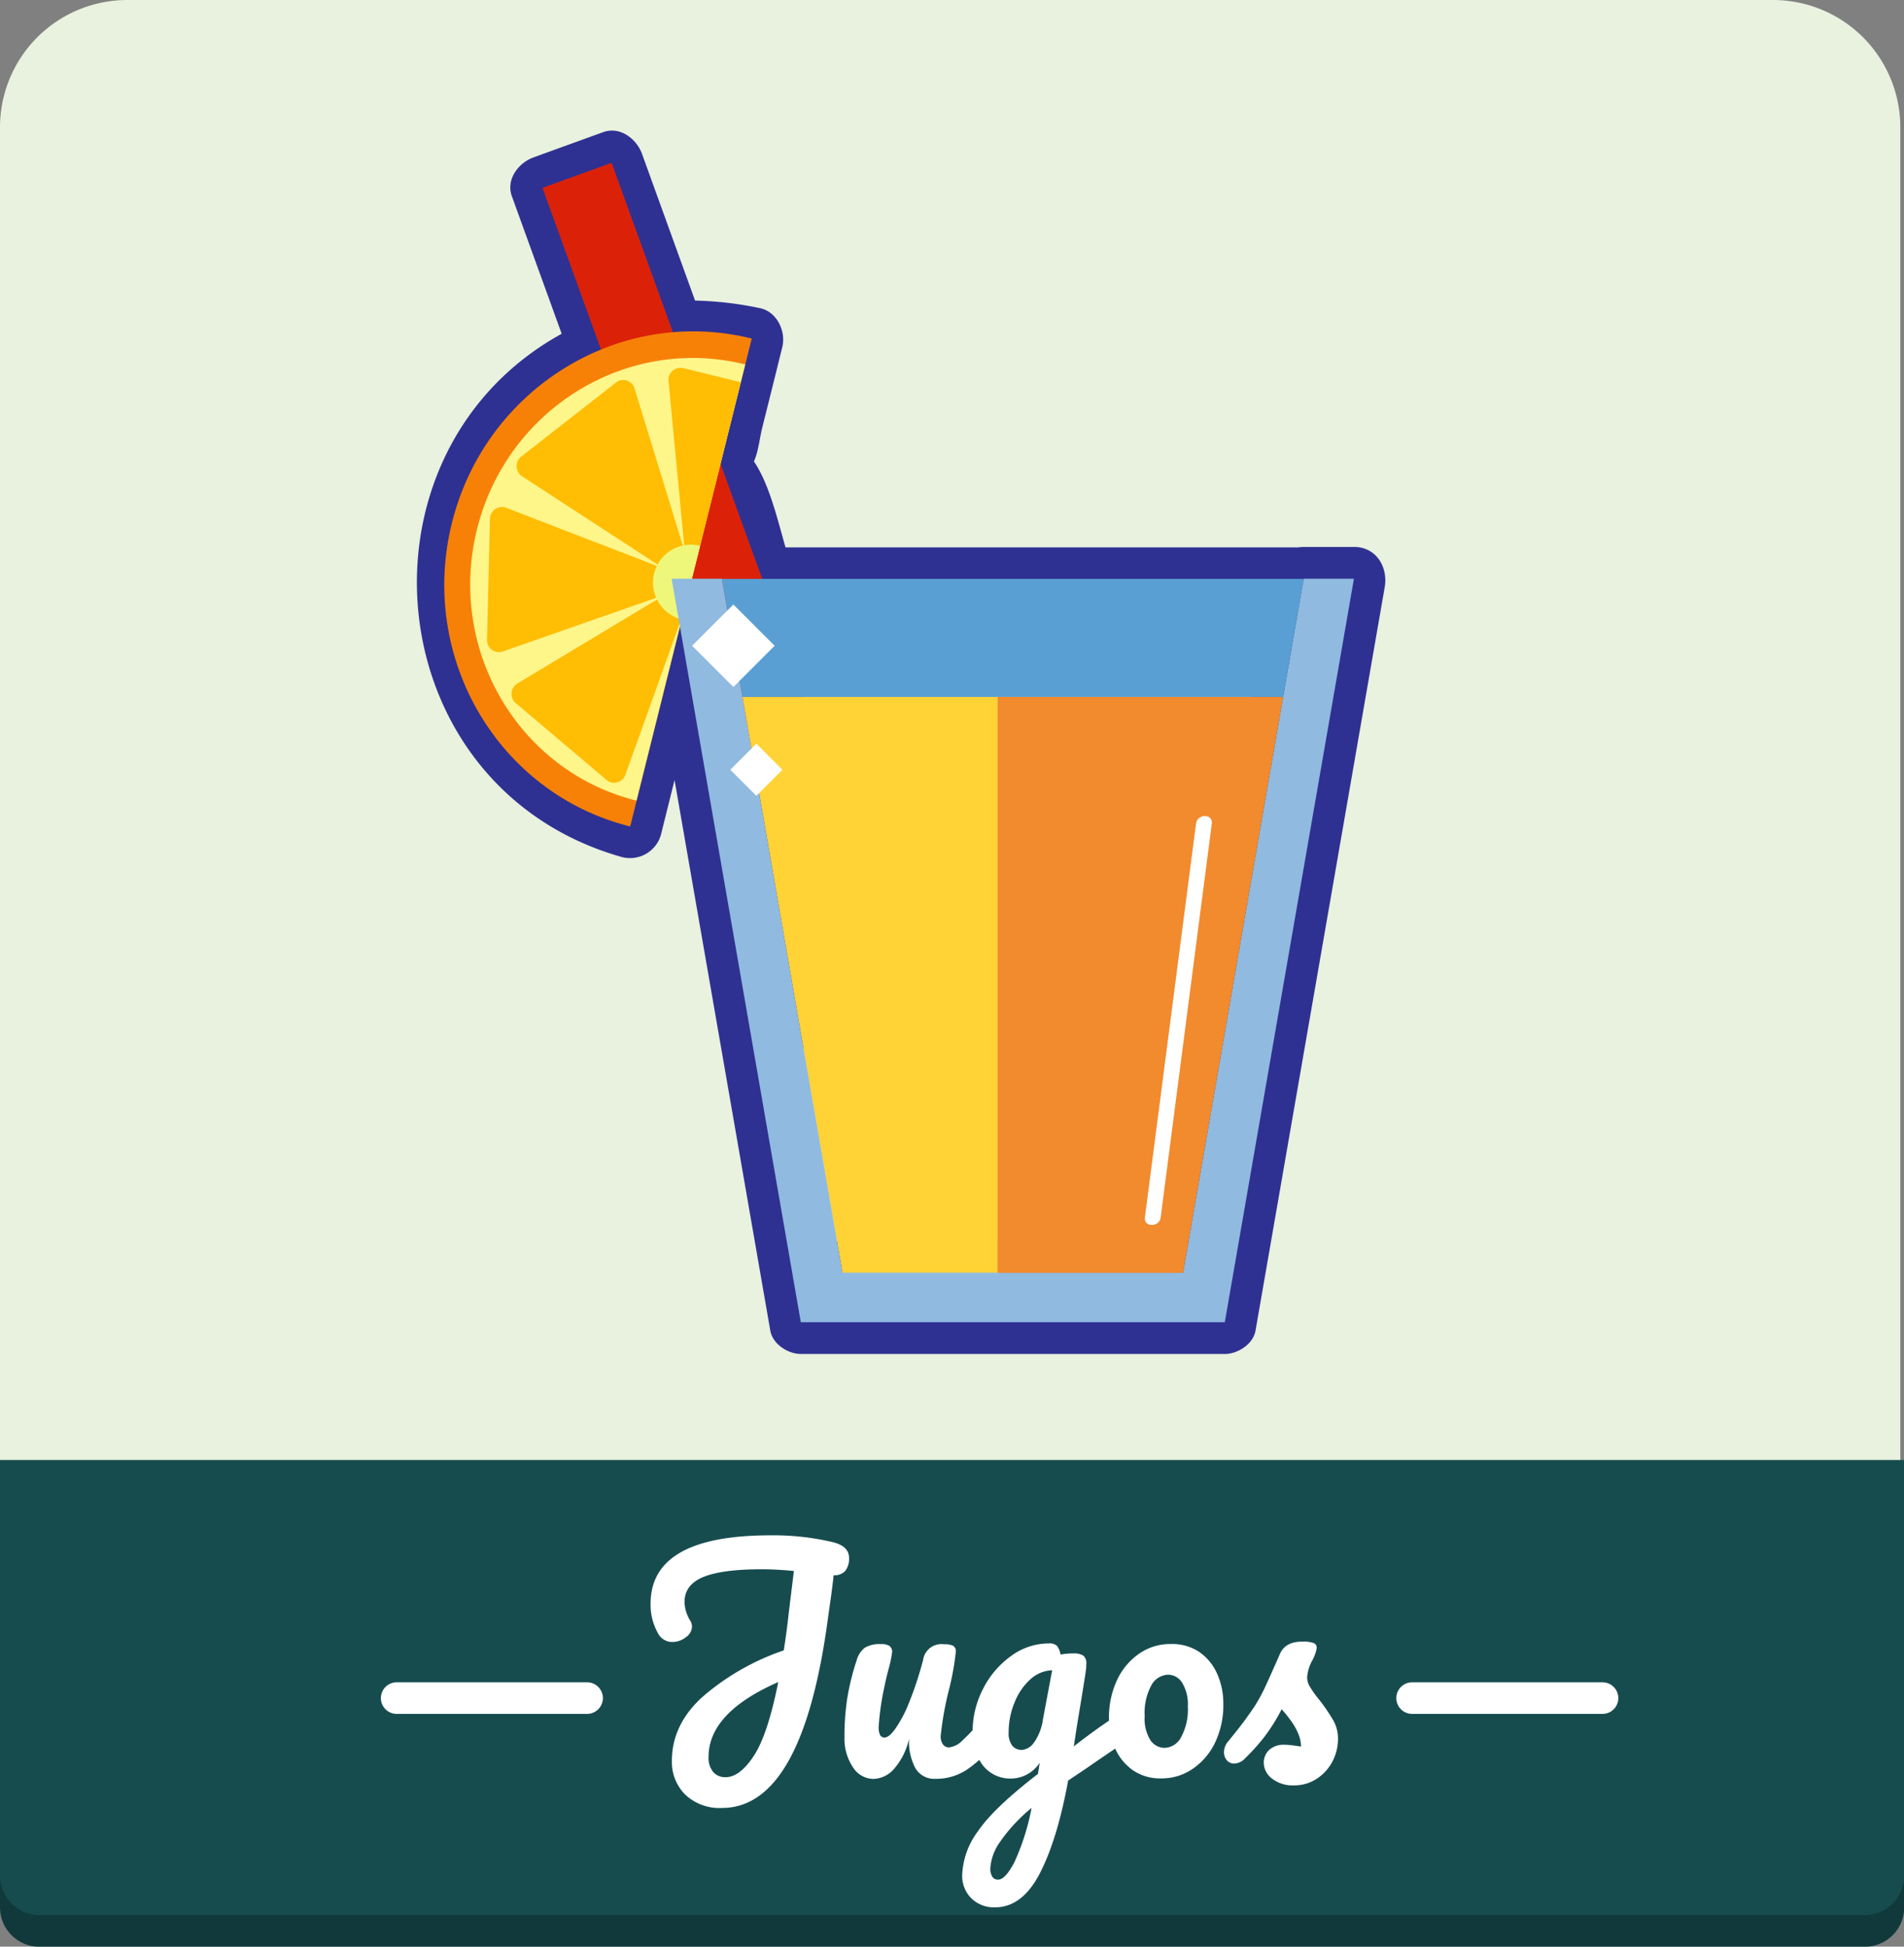 <svg id="Capa_1" data-name="Capa 1" xmlns="http://www.w3.org/2000/svg" viewBox="0 0 361.96 370"><rect x="0" y="0" width="361.96" height="370" fill="#808080" stroke="none"/><defs><style>.cls-1{fill:#11393b;}.cls-2{fill:#e9f1df;}.cls-3{fill:#174c4f;}.cls-4{fill:#fff;}.cls-5{fill:#2e3192;}.cls-6{fill:#db2209;}.cls-7{fill:#f78107;}.cls-8{fill:#fff68a;}.cls-9{fill:#ffbd03;}.cls-10{fill:#d4ef2c;}.cls-11{fill:#eef779;}.cls-12{fill:#ffff8a;}.cls-13{fill:#ffd236;}.cls-14{fill:#90bae0;}.cls-15{fill:#599fd3;}.cls-16{fill:#f28a2e;}</style></defs><title>poy</title><path class="cls-1" d="M0,283.53H362a0,0,0,0,1,0,0v79a7.49,7.49,0,0,1-7.49,7.49H7.49A7.49,7.49,0,0,1,0,362.51v-79a0,0,0,0,1,0,0Z"/><path class="cls-2" d="M359.19,379H28.05A15.05,15.05,0,0,1,13,363.9V41.13A24.2,24.2,0,0,1,37.13,17h313a24.2,24.2,0,0,1,24.13,24.13V363.9A15.05,15.05,0,0,1,359.19,379Z" transform="translate(-13 -17)"/><path class="cls-3" d="M0,277.5H362a0,0,0,0,1,0,0v79a7.49,7.49,0,0,1-7.49,7.49H7.49A7.49,7.49,0,0,1,0,356.48v-79a0,0,0,0,1,0,0Z"/><path class="cls-4" d="M173.68,315.59a2.71,2.71,0,0,1-2.2.81q-.11,1.14-.49,4-.54,3.8-.6,4.24-4.83,36-20.14,36a9.45,9.45,0,0,1-7-2.55,8.74,8.74,0,0,1-2.52-6.41q0-6.89,5.86-12.19A46.43,46.43,0,0,1,162,330.69q.6-3.85.92-6.89l1-8.2q-3.26-.32-6.08-.33-7.55,0-11.13,1.47t-3.58,4.78a7.18,7.18,0,0,0,1.09,3.53,2.18,2.18,0,0,1,.33,1.14,2.56,2.56,0,0,1-1.17,2,4.07,4.07,0,0,1-2.52.9,3,3,0,0,1-2.66-1.46,11,11,0,0,1-1.52-5.81q0-13,22.8-13a48.89,48.89,0,0,1,11.84,1.3q3.09.76,3.09,3A3.75,3.75,0,0,1,173.68,315.59Zm-17.4,35.18q2.66-4,4.67-14.06-13.25,5.81-13.25,14.23a4.23,4.23,0,0,0,.87,2.85,3,3,0,0,0,2.39,1Q153.62,354.79,156.28,350.77Z" transform="translate(-13 -17)"/><path class="cls-4" d="M175.09,352.81a9.7,9.7,0,0,1-1.55-5.62,47.36,47.36,0,0,1,.54-7.46,46.72,46.72,0,0,1,1.79-7.2,4.54,4.54,0,0,1,1.52-2.33,5.36,5.36,0,0,1,3.09-.7,2.68,2.68,0,0,1,1.66.38,1.39,1.39,0,0,1,.46,1.14,22.42,22.42,0,0,1-.6,2.93q-.54,2-.87,3.64a51.24,51.24,0,0,0-1.09,7.6,3.38,3.38,0,0,0,.27,1.6.93.93,0,0,0,.87.46q.81,0,2-1.63a23.9,23.9,0,0,0,2.61-4.94,66.12,66.12,0,0,0,2.69-8.15,3.52,3.52,0,0,1,4-3,3.59,3.59,0,0,1,1.74.3,1.2,1.2,0,0,1,.49,1.11,52.63,52.63,0,0,1-1.36,7.44,60.09,60.09,0,0,0-1.52,8.58,2.59,2.59,0,0,0,.43,1.6,1.37,1.37,0,0,0,1.14.57,4.24,4.24,0,0,0,2.58-1.33,43.57,43.57,0,0,0,4-4.32,1.91,1.91,0,0,1,1.47-.76,1.26,1.26,0,0,1,1.11.65,3.38,3.38,0,0,1,.41,1.79,5,5,0,0,1-1,3.37,23.93,23.93,0,0,1-5,4.72,10.52,10.52,0,0,1-6.11,1.85,4.16,4.16,0,0,1-3.83-2,10.9,10.9,0,0,1-1.22-5.65,12.72,12.72,0,0,1-2.77,5.67,5.4,5.4,0,0,1-4,2A4.67,4.67,0,0,1,175.09,352.81Z" transform="translate(-13 -17)"/><path class="cls-4" d="M227.54,343.47a3.29,3.29,0,0,1,.41,1.71,4.19,4.19,0,0,1-.38,2,3.56,3.56,0,0,1-1.19,1.25q-4.67,3.15-6.84,4.67l-3.48,2.33q-2.06,11.24-5.4,17.67t-8.5,6.43a6.14,6.14,0,0,1-4.5-1.71,6,6,0,0,1-1.74-4.48,14.84,14.84,0,0,1,3-8.28q3-4.43,11.4-10.89l.33-2.12a6.56,6.56,0,0,1-5.38,3,6.6,6.6,0,0,1-5.37-2.44,9.76,9.76,0,0,1-2-6.41,17.65,17.65,0,0,1,2-8.23,17.16,17.16,0,0,1,5.35-6.24,12.07,12.07,0,0,1,7.09-2.36,2.11,2.11,0,0,1,1.6.46,3.91,3.91,0,0,1,.68,1.66,11.79,11.79,0,0,1,2.39-.22,3.43,3.43,0,0,1,1.93.41,1.86,1.86,0,0,1,.57,1.6,7.8,7.8,0,0,1-.05,1q-.22,1.68-1.36,8.52-.22,1.3-.46,2.85l-.51,3.29q4.18-3.26,8-5.76a2.47,2.47,0,0,1,1.25-.43A1.25,1.25,0,0,1,227.54,343.47ZM205.82,371a44.63,44.63,0,0,0,3.29-10.37,31.56,31.56,0,0,0-6,6.46,9.75,9.75,0,0,0-1.85,5.05,3,3,0,0,0,.35,1.52,1.25,1.25,0,0,0,1.17.6Q204.11,374.23,205.82,371Zm3.83-22.91a10.11,10.11,0,0,0,1.63-4.34l1.74-9.28a6.42,6.42,0,0,0-4.13,1.71,11.66,11.66,0,0,0-3,4.37,14.7,14.7,0,0,0-1.14,5.75,3.84,3.84,0,0,0,.68,2.5,2.3,2.3,0,0,0,1.87.81A3.11,3.11,0,0,0,209.65,348.06Z" transform="translate(-13 -17)"/><path class="cls-4" d="M228.35,353.46a10,10,0,0,1-3.39-4.21,13.8,13.8,0,0,1-1.14-5.59,16.84,16.84,0,0,1,1.55-7.36,12.49,12.49,0,0,1,4.21-5,10.33,10.33,0,0,1,6-1.82A9.31,9.31,0,0,1,241,331a9.89,9.89,0,0,1,3.42,4.21,13.82,13.82,0,0,1,1.14,5.59A16.6,16.6,0,0,1,244,348.2a12.59,12.59,0,0,1-4.26,5,10.37,10.37,0,0,1-5.95,1.82A9.17,9.17,0,0,1,228.35,353.46Zm9.18-6.27a11,11,0,0,0,1.28-5.86,7.71,7.71,0,0,0-1.09-4.5,3.15,3.15,0,0,0-2.6-1.52,3.76,3.76,0,0,0-3.23,2,11,11,0,0,0-1.28,5.89,7.68,7.68,0,0,0,1.09,4.56,3.27,3.27,0,0,0,2.71,1.46A3.68,3.68,0,0,0,237.53,347.19Z" transform="translate(-13 -17)"/><path class="cls-4" d="M254.74,355a3.83,3.83,0,0,1-1.49-2.93,3.33,3.33,0,0,1,1-2.44,4.12,4.12,0,0,1,3-1,12,12,0,0,1,1.65.14l1.44.19a7.1,7.1,0,0,0-.62-2.66,13.29,13.29,0,0,0-1.44-2.42q-.87-1.17-1.63-2a35.57,35.57,0,0,1-3.34,5.32,39.55,39.55,0,0,1-3.61,4,2.91,2.91,0,0,1-2.06,1,1.78,1.78,0,0,1-1.41-.62,2.28,2.28,0,0,1-.54-1.55,3.1,3.1,0,0,1,.76-2l.7-.87a70,70,0,0,0,4.51-6.08,34.81,34.81,0,0,0,2-3.75q1-2.17,2.64-5.92,1-2.39,4.29-2.39a5.7,5.7,0,0,1,2.12.27.91.91,0,0,1,.6.87,4,4,0,0,1-.22,1,8,8,0,0,1-.6,1.41,7.74,7.74,0,0,0-1,3.31,3.61,3.61,0,0,0,.57,1.79,20.93,20.93,0,0,0,1.76,2.44,34.4,34.4,0,0,1,2.64,3.88,7,7,0,0,1,.9,3.5,9.21,9.21,0,0,1-1.06,4.32,8.62,8.62,0,0,1-3,3.29,7.75,7.75,0,0,1-4.34,1.25A6.38,6.38,0,0,1,254.74,355Z" transform="translate(-13 -17)"/><path class="cls-4" d="M124.6,342.76H88.41a3,3,0,0,1,0-6h36.2a3,3,0,0,1,0,6Z" transform="translate(-13 -17)"/><path class="cls-4" d="M317.65,342.76h-36.2a3,3,0,1,1,0-6h36.2a3,3,0,1,1,0,6Z" transform="translate(-13 -17)"/><path class="cls-5" d="M255,125.43l-22.92,131.9,5.82-4.43H173.16l5.82,4.43h0L173.16,265h64.74c2.43,0,5.37-1.86,5.82-4.43l19-109.45-5.82,4.43h0c2.43,0,5.37-1.86,5.82-4.43l3.9-22.44c.66-3.8-1.6-7.64-5.82-7.64H157.9l5.82,4.43c-2.29-6.33-3.76-15.73-7.66-21.15-.19-.26-1.3,3.72.22.49.89-1.89,1.12-4.5,1.63-6.53l2.59-10.38c.71-2.86-.92-6.95-4.21-7.42h0l4.21,7.42L161.71,83c.75-3-1-6.75-4.21-7.42a66.33,66.33,0,0,0-16.57-1.41l5.82,4.43L135.08,46.33c-1-2.88-4.16-5.39-7.42-4.21l-13.14,4.76c-2.88,1-5.39,4.16-4.21,7.42l11.14,30.75,2.77-6.81c-45.87,20.35-41.35,88,7,101.66a6.11,6.11,0,0,0,7.42-4.21l9.46-38H136.44l23,132.23c.45,2.57,3.36,4.43,5.82,4.43h80.6c2.43,0,5.37-1.86,5.82-4.43l24.56-141.32c.66-3.8-1.6-7.64-5.82-7.64h-9.56c-7.76,0-7.78,12.07,0,12.07h9.56l-5.82-7.64L240,266.75l5.82-4.43h-80.6l5.82,4.43-23-132.23c-1-6-10.26-5.5-11.63,0l-9.46,38,7.42-4.21c-39.13-11-40-63.7-4.1-79.61,2.25-1,3.6-4.53,2.77-6.81L121.94,51.09l-4.21,7.42,13.14-4.76-7.42-4.21,11.67,32.22c.88,2.43,3,4.55,5.82,4.43a50.72,50.72,0,0,1,13.36,1l-4.21-7.42-1.22,4.91c-.71,2.86.92,6.95,4.21,7.42h0l-4.21-7.42c-1.66,6.65-5.72,15.31-4.67,22.18,1.1,7.19,5.41,14.93,7.89,21.8a6.24,6.24,0,0,0,5.82,4.43H260.83L255,125.43l-3.9,22.44,5.82-4.43h0c-2.43,0-5.37,1.86-5.82,4.43l-19,109.45,5.82-4.43H173.16c-4.24,0-6.45,3.84-5.82,7.64h0c.43,2.57,3.37,4.43,5.82,4.43h64.74c2.43,0,5.37-1.86,5.82-4.43l22.92-131.9C268,121,256.34,117.78,255,125.43Z" transform="translate(-13 -17)"/><path class="cls-5" d="M151.5,169.37l7.47,43,11.63-3.21-7.47-43L161.58,172h0c5.78-5.21-2.77-13.72-8.53-8.53-4.47,4,.65,18.53,1.47,23.24L159,212.33c1.33,7.64,13,4.4,11.63-3.21l-7.47-43C161.81,158.53,150.18,161.77,151.5,169.37Z" transform="translate(-13 -17)"/><rect class="cls-6" x="137.58" y="46.48" width="13.98" height="128.51" transform="translate(-42.06 38.83) rotate(-19.9)"/><path class="cls-7" d="M132.8,174.09C107.7,167.83,92.54,142,98.91,116.4s31.89-41.3,57-35.05Z" transform="translate(-13 -17)"/><path class="cls-8" d="M134,169.18c-22.44-5.59-36-28.68-30.32-51.58s28.53-36.93,51-31.33Z" transform="translate(-13 -17)"/><path class="cls-9" d="M153.83,89.66l-8.69,34.88a2.42,2.42,0,0,1-1.89-2.1c-.33-3.32-2.88-30-3.17-33.15A2.29,2.29,0,0,1,143,87Z" transform="translate(-13 -17)"/><path class="cls-9" d="M143.34,122.42l-9.75-31.71a2.24,2.24,0,0,0-3.62-.89l-17.72,13.84a2.34,2.34,0,0,0-.1,3.81l27.46,17.87a2.59,2.59,0,0,0,3.73-2.92Z" transform="translate(-13 -17)"/><path class="cls-9" d="M139.65,125.26l-30.51-11.78a2.3,2.3,0,0,0-3,2.33l-.55,22.63a2.27,2.27,0,0,0,2.87,2.43L139.53,130a2.61,2.61,0,0,0,.11-4.76Z" transform="translate(-13 -17)"/><path class="cls-9" d="M143,133.26c-.8,2.26.76-2.12-11.15,31.11a2.25,2.25,0,0,1-3.66.77l-17-14.38a2.33,2.33,0,0,1,.1-3.81l28-16.83a2.52,2.52,0,0,1,3.75,3.14Z" transform="translate(-13 -17)"/><path class="cls-10" d="M143.07,133l-.1.29,0-.31a.94.94,0,0,1,.15-.47,1,1,0,0,1-.09.49Z" transform="translate(-13 -17)"/><path class="cls-11" d="M146.09,120.74l-3.48,14a7.2,7.2,0,0,1,3.48-14Z" transform="translate(-13 -17)"/><path class="cls-12" d="M143.07,133l-.1.29.19-.78a1,1,0,0,1-.09.49Z" transform="translate(-13 -17)"/><path class="cls-12" d="M142.76,134.74l-.09,0h-.06l.36-1.44Z" transform="translate(-13 -17)"/><polygon class="cls-13" points="189.66 132.47 189.66 241.93 160.16 241.93 141.14 132.47 189.66 132.47"/><path class="cls-14" d="M260.83,127l-22.92,131.9H173.16L150.24,127h-9.56l24.56,141.32h80.6L270.39,127Z" transform="translate(-13 -17)"/><polygon class="cls-15" points="247.83 110.03 243.93 132.47 141.14 132.47 137.24 110.03 247.83 110.03"/><rect class="cls-4" x="146.87" y="134.2" width="11.09" height="11.09" transform="translate(-67.17 131.7) rotate(-45)"/><rect class="cls-4" x="153.29" y="159.82" width="7.01" height="7.01" transform="translate(-82.57 141.69) rotate(-45)"/><polygon class="cls-16" points="243.93 132.47 224.91 241.93 189.66 241.93 189.66 132.47 243.93 132.47"/><path class="cls-4" d="M233.65,248.4l9.72-74.86c.25-1.92-2.77-1.9-3,0l-9.72,74.86c-.25,1.92,2.77,1.9,3,0Z" transform="translate(-13 -17)"/></svg>